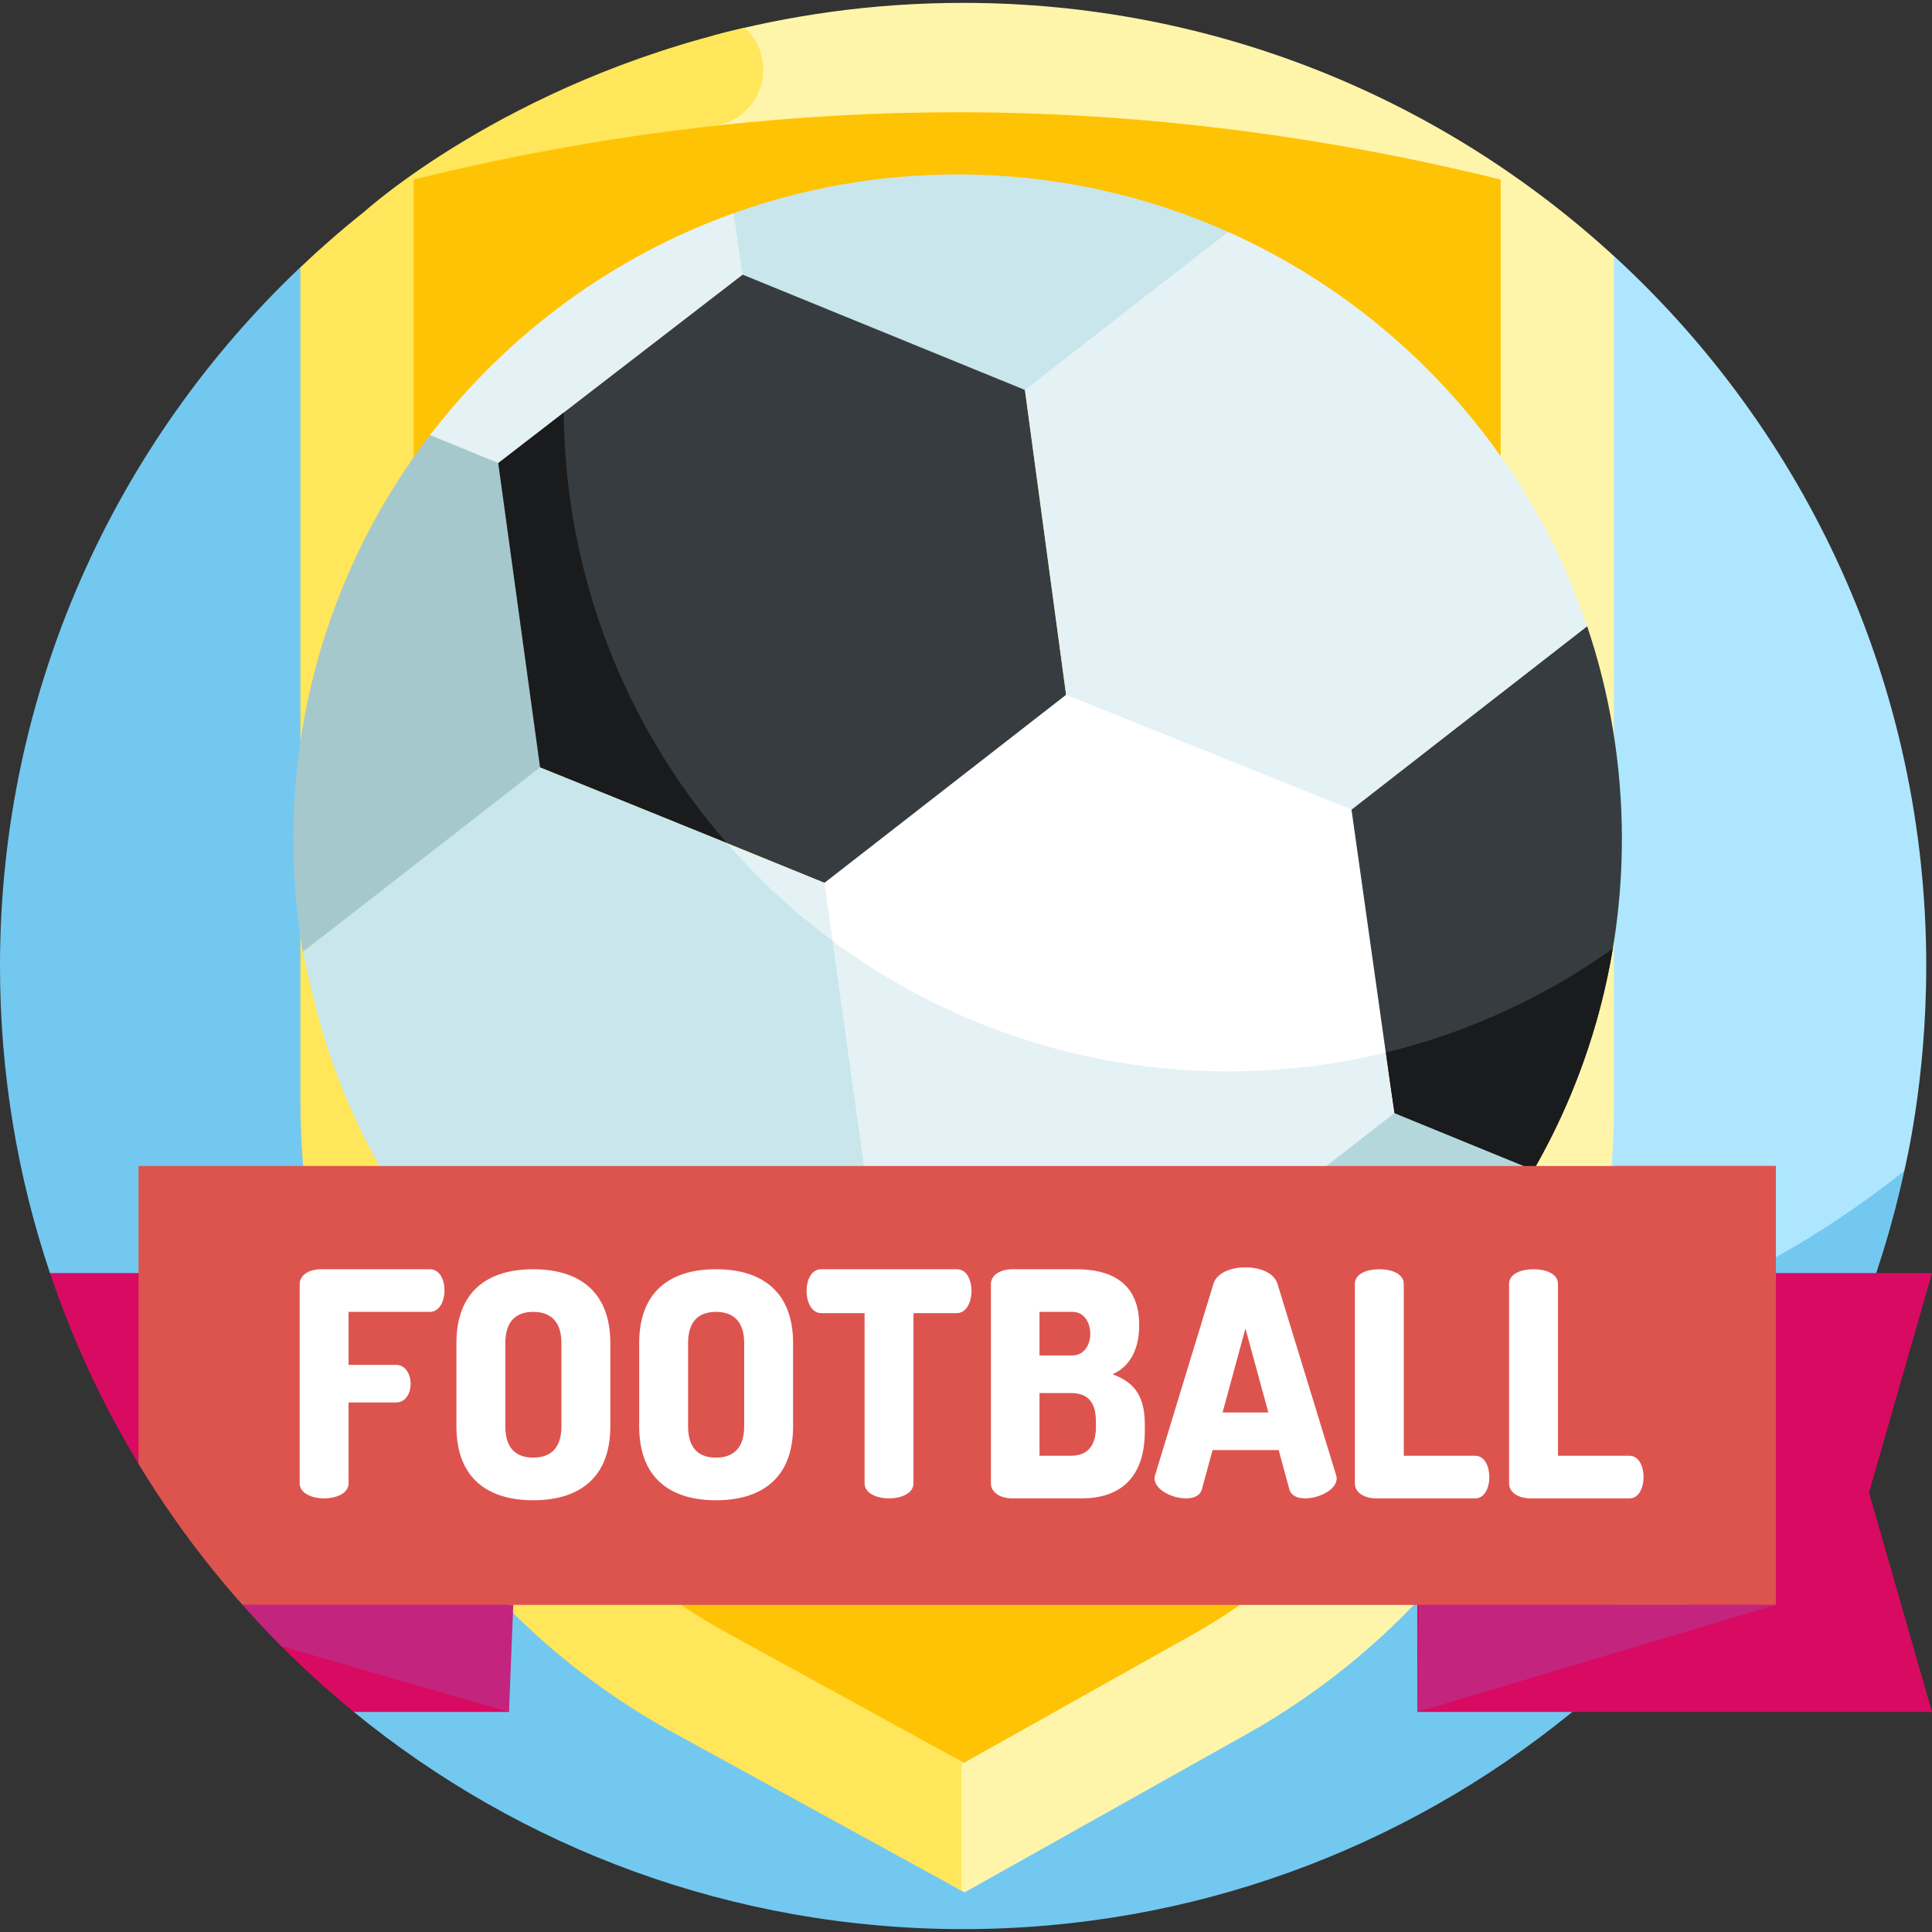 <svg id="Layer_1" enable-background="new 0 0 511.522 511.522" height="512" viewBox="0 0 511.522 511.522" width="512" xmlns="http://www.w3.org/2000/svg"><rect x="0" y="0" width="511.522" height="511.522" fill="#333333" stroke="none"/><g><g><path d="m427.321 67.795-341.436 49.872c0 140.833 118.763 254.972 259.596 254.972 54.231 0 114.568-25.992 154.949-57.243.903-.699 3.769-5.396 3.769-5.396.178-1.087 5.8-23.477 5.8-54.239.001-74.396-31.858-141.351-82.678-187.966z" fill="#afe6ff"/><path d="m345.459 365.44c-140.833 0-255-114.167-255-255l-10.927-39.688c-48.976 46.467-79.532 112.171-79.532 185.009 0 28.427 4.652 55.768 13.235 81.303l80.469 116.213c43.946 35.93 100.103 57.483 161.295 57.483 121.17 0 224.116-84.98 249.2-200.761-43.559 34.696-98.724 55.441-158.74 55.441z" fill="#73c8f0"/></g><g><path d="m108.673 46.945v322.161l51.352 57.87c23.918 26.954 58.23 42.38 94.266 42.38 36.557 0 71.313-15.874 95.251-43.503l49.938-57.638v-321.27l-57.22-19.001h-87.675l-81.095-2.229z" fill="#ffc305"/><path d="m255 .761c-24.487 0-46.627 3.447-66.07 8.622v23.953c21.564-2.401 43.094-3.619 64.497-3.619 47.676 0 95.977 5.99 143.887 17.824v245.665c0 57.861-31.347 111.391-81.809 139.702l-60.285 33.822-3.539-1.941v34.217l3.702 2.031 74.8-41.965c59.989-33.656 97.13-97.08 97.13-165.865v-225.402c-45.382-41.629-105.876-67.044-172.313-67.044z" fill="#fff5aa"/><path d="m79.54 70.761v221.222c0 69.435 37.84 133.352 98.718 166.746l76.326 41.868v-34.217l-61.898-33.954c-51.287-28.133-83.146-81.948-83.146-140.443v-244.442c26.361-6.511 52.84-11.243 79.268-14.189 7.566-.843 13.262-7.291 13.262-14.904 0-4.431-1.912-8.372-4.918-11.105-63.487 14.672-100.768 48.79-100.899 48.863-5.784 4.608-11.354 9.471-16.713 14.555z" fill="#ffe65a"/><g><g><g><path d="m194.278 56.429 2.016 16.516 75.147 30.891 53.699-42.446c-21.877-9.765-46.111-15.201-71.616-15.201-20.814.001-40.715 3.604-59.246 10.24z" fill="#c8e6eb"/></g></g><g><g><path d="m310.842 388.416-5.339-44.155-76.217-30.938-63.98 50.849 1.41 10.916c44.764 25.409 97.674 29.318 144.126 13.328z" fill="#1a1b1c"/></g></g><g><g><g><path d="m282.165 183.239-64.185 50.507 11.556 80.44 75.304 30.591 64.326-50.061-10.98-80.651z" fill="#fff"/></g></g><g><g><path d="m196.601 72.709-64.689 49.864 11.159 80.511 75.22 30.657 63.971-49.785-10.901-80.712z" fill="#373c41"/></g></g></g><g><g><path d="m357.825 214.346 11.341 80.37 36.865 15.075c14.851-25.799 23.386-55.803 23.386-87.708 0-19.687-3.236-38.618-9.202-56.292z" fill="#373c41"/></g></g><g><g><path d="m406.031 309.791-36.865-15.227-64.326 50.213 6.002 43.639c40.352-13.915 74.165-42.2 95.189-78.625z" fill="#b4d7dc"/></g></g><g><g><path d="m166.232 363.452-31.475-11.636c9.597 8.747 20.599 16.802 31.959 23.272z" fill="#a5c8cd"/></g></g><g><path d="m218.291 233.741-75.305-30.591 86.465 111.102z" fill="#e4f2f6"/></g><g><g><path d="m325.14 61.391-53.779 41.853 10.901 80.712 75.563 30.39 62.39-48.554c-15.744-46.639-50.515-84.512-95.075-104.401z" fill="#e4f2f6"/></g></g><g><g><path d="m143.855 203.402-11.826-80.919-18.192-7.285c-30.768 40.211-41.689 89.993-33.655 136.83z" fill="#a5c8cd"/></g></g><g><g><path d="m192.472 223.253-49.486-20.103-62.805 48.878c2.699 10.377 9.095 58.053 54.576 99.788.004.004-.004-.004 0 0l31.475 11.636 63.304-49.266-9.012-65.014c-10.224-7.588-19.701-16.334-28.052-25.919z" fill="#c8e6eb"/></g></g><g><g><path d="m192.332 223.096c-26.572-30.574-42.752-70.413-43.069-114.026l-17.352 13.504 11.075 80.577z" fill="#1a1b1c"/></g></g><g><g><path d="m366.94 278.66 2.225 16.056 36.865 15.075c10.389-18.046 17.552-38.046 20.977-58.614-17.838 12.694-38.149 22.14-60.067 27.483z" fill="#1a1b1c"/></g></g><g><g><path d="m220.419 249.094 9.117 65.092 75.304 30.591 64.326-50.061-2.419-16.007c-13.339 3.236-27.272 4.953-41.607 4.953-39.187-.001-75.482-12.9-104.721-34.568z" fill="#e4f2f6"/></g></g><g><g><path d="m113.836 115.198 18.075 7.375 64.689-49.865-2.323-16.279c-32.171 11.494-60.026 32.169-80.441 58.769z" fill="#e4f2f6"/></g></g></g><path d="m13.241 337.062c5.984 17.801 13.879 34.723 23.441 50.523l37.78 48.246c6.115 6.131 12.541 11.951 19.25 17.438h41.044v-116.207z" fill="#d80a61"/><g><path d="m511.522 453.269h-136.279v-116.207h136.279l-16.676 58.103z" fill="#d80a61"/></g><path d="m36.68 387.586c8.04 13.287 17.269 25.772 27.522 37.329h381.613c8.934-10.065 17.083-20.855 24.359-32.272v-83.935h-433.494z" fill="#dd544f"/><g><path d="m427.314 308.709h42.86v116.207h-42.86z" fill="#dd544f"/></g><g fill="#fff"><path d="m79.342 340.031c0-2.656 2.822-3.984 5.644-3.984h28.798c2.739 0 3.901 2.905 3.901 5.561 0 3.071-1.411 5.727-3.901 5.727h-21.495v14.026h12.532c2.49 0 3.9 2.406 3.9 5.062 0 2.24-1.162 4.896-3.9 4.896h-12.532v21.412c0 2.655-3.236 3.983-6.473 3.983s-6.474-1.328-6.474-3.983z"/><path d="m120.844 377.627v-21.993c0-14.275 8.88-19.587 20.333-19.587s20.416 5.312 20.416 19.587v21.993c0 14.274-8.963 19.586-20.416 19.586s-20.333-5.312-20.333-19.586zm27.802-21.993c0-5.727-2.822-8.3-7.469-8.3s-7.386 2.573-7.386 8.3v21.993c0 5.727 2.739 8.299 7.386 8.299s7.469-2.572 7.469-8.299z"/><path d="m169.232 377.627v-21.993c0-14.275 8.88-19.587 20.333-19.587s20.416 5.312 20.416 19.587v21.993c0 14.274-8.963 19.586-20.416 19.586s-20.333-5.312-20.333-19.586zm27.802-21.993c0-5.727-2.822-8.3-7.469-8.3s-7.386 2.573-7.386 8.3v21.993c0 5.727 2.739 8.299 7.386 8.299s7.469-2.572 7.469-8.299z"/><path d="m253.308 336.047c2.739 0 3.9 2.988 3.9 5.727 0 3.154-1.411 5.893-3.9 5.893h-11.453v45.065c0 2.655-3.237 3.983-6.473 3.983-3.237 0-6.474-1.328-6.474-3.983v-45.065h-11.453c-2.49 0-3.9-2.738-3.9-5.893 0-2.738 1.162-5.727 3.9-5.727z"/><path d="m262.357 340.031c0-2.656 2.822-3.984 5.644-3.984h17.014c8.299 0 16.599 2.988 16.599 14.773 0 6.722-2.656 11.121-7.055 13.029 5.062 1.909 8.548 4.979 8.548 13.279v1.742c0 13.113-7.303 17.844-16.682 17.844h-18.424c-3.486 0-5.644-1.826-5.644-3.9zm12.864 18.839h8.714c3.154 0 4.73-2.904 4.73-5.727 0-2.904-1.577-5.81-4.73-5.81h-8.714zm8.3 26.558c4.15 0 6.64-2.323 6.64-7.635v-1.328c0-5.644-2.49-7.636-6.64-7.636h-8.299v16.599z"/><path d="m305.683 391.403c0-.249.083-.581.166-.913l15.437-50.625c.913-2.905 4.647-4.315 8.465-4.315 3.817 0 7.552 1.41 8.465 4.315l15.52 50.625c.083.332.166.664.166.913 0 3.07-4.73 5.312-8.299 5.312-2.075 0-3.735-.664-4.233-2.407l-2.821-10.374h-17.512l-2.822 10.374c-.498 1.743-2.158 2.407-4.232 2.407-3.569 0-8.3-2.241-8.3-5.312zm30.127-17.428-6.059-22.242-6.059 22.242z"/><path d="m364.362 396.715c-2.822 0-5.644-1.328-5.644-3.983v-52.783c0-2.739 3.237-3.901 6.474-3.901s6.473 1.162 6.473 3.901v45.479h18.922c2.49 0 3.735 2.822 3.735 5.644s-1.245 5.644-3.735 5.644h-26.225z"/><path d="m405.197 396.715c-2.822 0-5.644-1.328-5.644-3.983v-52.783c0-2.739 3.237-3.901 6.474-3.901s6.473 1.162 6.473 3.901v45.479h18.922c2.49 0 3.735 2.822 3.735 5.644s-1.245 5.644-3.735 5.644h-26.225z"/></g><path d="m74.457 435.836 60.3 17.432 1.135-28.354h-71.69c3.315 3.738 6.728 7.386 10.255 10.922z" fill="#c3247d"/><g><path d="m470.174 424.915-94.931 28.354.404-28.354z" fill="#c3247d"/></g></g></g></svg>
